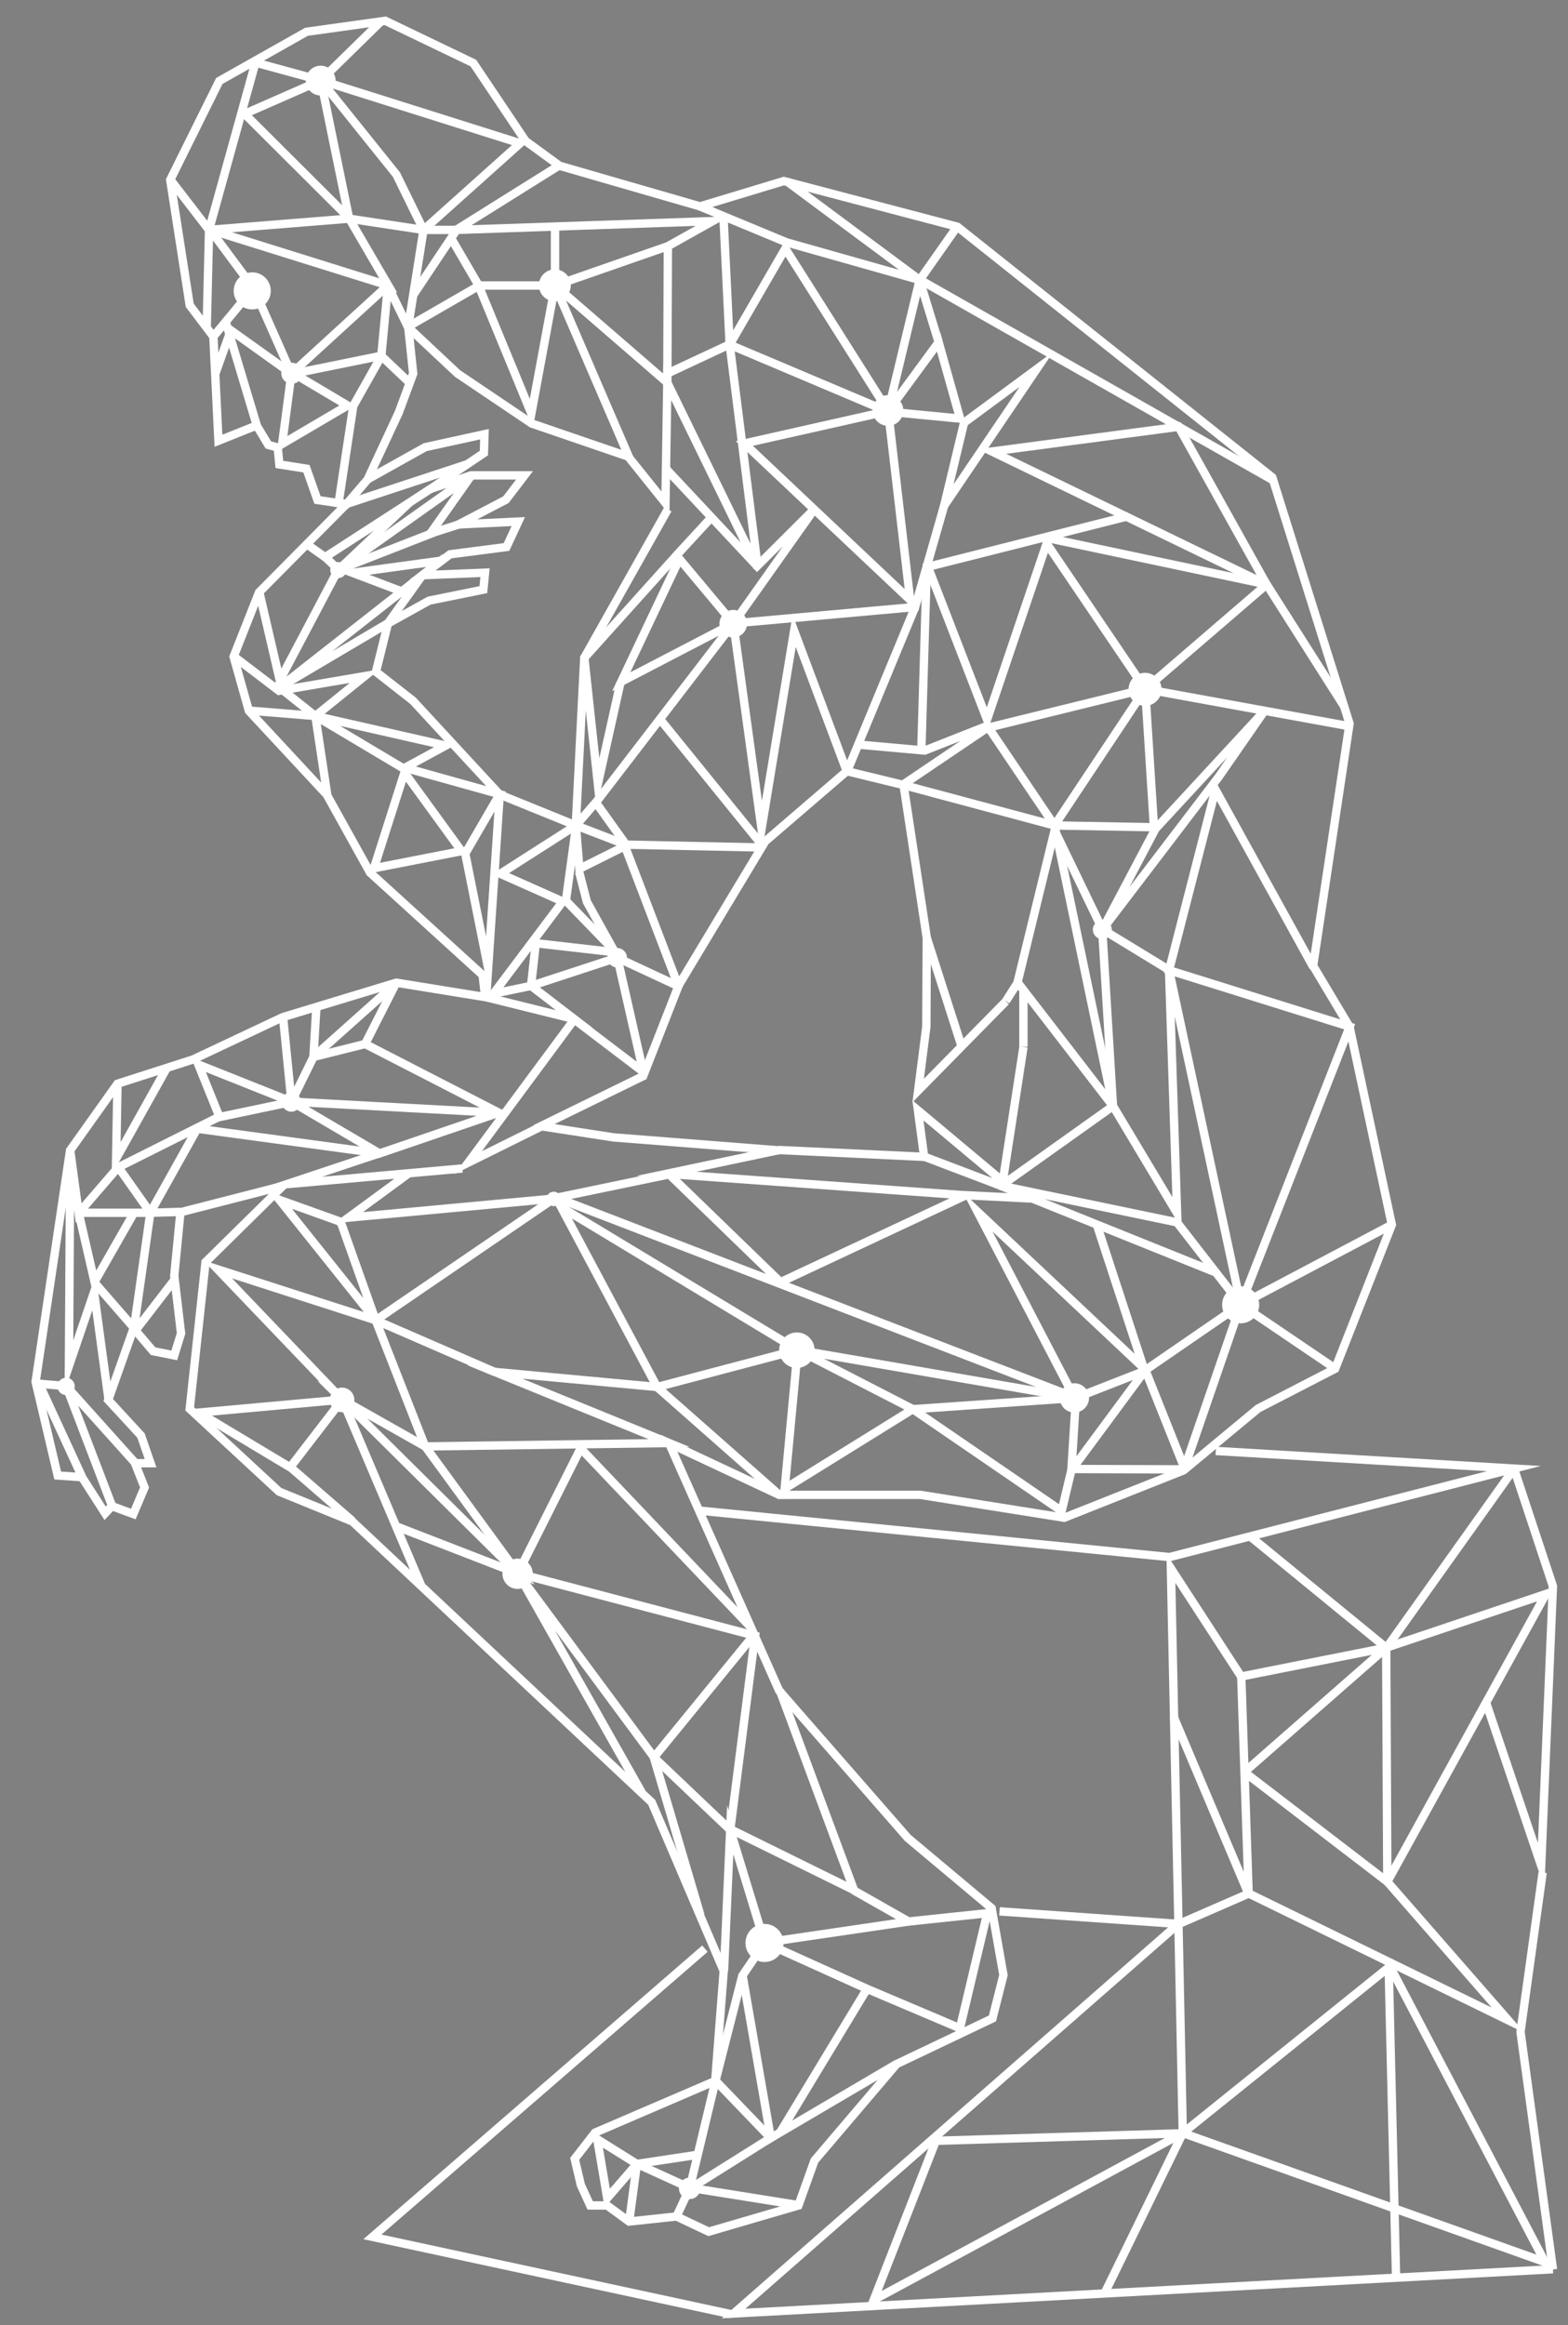 <svg xmlns="http://www.w3.org/2000/svg" width="253.58" height="375.91" viewBox="0 0 253.58 375.91"><rect x="0" y="0" width="253.58" height="375.91" fill="#808080" stroke="none"/><defs><style>.cls-1,.cls-2,.cls-3{stroke:#fff;stroke-width:1.35px;}.cls-2,.cls-3{fill:none;}.cls-2{stroke-miterlimit:10;}.cls-4{fill:#fff;}</style></defs><title>cw-images</title><g id="Layer_3" data-name="Layer 3"><g id="Group_277" data-name="Group 277"><g id="Group_276" data-name="Group 276"><circle id="Ellipse_244" data-name="Ellipse 244" class="cls-1" cx="111.53" cy="353.82" r="1.06"/><g id="Group_273" data-name="Group 273"><path id="Path_359" data-name="Path 359" class="cls-2" d="M196.62,234.59l48.2,2.85h0l-55.69,14.31-75.81-7.49"/><path id="Path_361" data-name="Path 361" class="cls-2" d="M244.86,237.45l-20.61,28.94-23.53,4.67-11.36-17.48,1.22,57.47-71.94,63,132.5-7.16"/><path id="Path_362" data-name="Path 362" class="cls-2" d="M118.23,374.16l-58-12.5L114,315.06"/></g><g id="Group_274" data-name="Group 274"><path id="Path_363" data-name="Path 363" class="cls-2" d="M201.24,286.51l23.12,17.73L250,257.72l-25.8,8.67"/><path id="Path_364" data-name="Path 364" class="cls-2" d="M225.78,368.41l-1.2-50.33-33.29,26.79-50,27,10.06-25.74,39.93-1.22-.7-33.81,11.32-4.93-12.14-28.7"/><path id="Path_365" data-name="Path 365" class="cls-2" d="M178.72,370.61l12.57-25.74,58.57,20.87-25.17-48"/><path id="Path_366" data-name="Path 366" class="cls-2" d="M201.24,286.51l22.94-20.1.18,37.83,19.57,22.41-42-20.52-1.19-35.07"/><line id="Line_212" data-name="Line 212" class="cls-2" x1="224.18" y1="266.41" x2="202.16" y2="248.39"/><line id="Line_213" data-name="Line 213" class="cls-2" x1="190.58" y1="311.06" x2="161.64" y2="309.03"/><path id="Path_367" data-name="Path 367" class="cls-2" d="M244.83,237.39l6.31,19.06-1.9,45.17-8.86-26.18"/><path id="Path_368" data-name="Path 368" class="cls-2" d="M251.15,366.93,245.9,328.5l3.58-25.75"/></g><path id="Outline" class="cls-2" d="M49.57,5.14,62.31,3.36,76.55,10.2,85,22.8l5.48,4,22.73,6.57,13.55-4.1,28.07,7.39,50.93,40.52L218.25,117l-5.89,39.16,5.89,9.86,6.84,32-9.17,23.28-12.46,6.43-12.05,10-19.3,7.66-23.27-3.7H126l-17.8-8.35,17.8,40,20.81,23.82,13.56,11.36,1.91,10.82-1.78,7L145,333.72l-13.28,15.6-2.6,7.26-14.51,4.24-5.2-2.46-7.67.82-3.56-2.6H95.45l-1.51-3.29-1-4.24,3.29-4.24,19.44-8.36,1.37-17.8-11.64-27.24L57,246l-11.87-4.84L30.68,227.79l2.56-23.73,12.5-12.31L29.18,196l-1,10.27,1.1,9.31-1.1,3.56-3.42-.68-3.15-3.7-4.11,11.59,5.3,5.75,1.55,4.47H21.83l1.55,3.93-1.82,4.29-3.47-1.28L17,244.67l-3.74-5.84-3.93-.27L5.76,223.41,11.33,186,19,175.22l12.23-3.93,14.51-6.84,18.35-5.57,14.37,2.33-.41-3.56-18.2-16.56-7-12.6-12.6-13.56-2.47-8.76,4.11-10.4L56,81.53l-4.66-.69-1.78-5.06-4.38-.69-.27-2.74-1.51-.41L41.5,68.79l-6.17,2.47-.82-16.84-3.83-5.07L27.53,29.09l7.94-16Z"/><path id="Path_369" data-name="Path 369" class="cls-2" d="M61.68,3.4,51.88,13,41.31,10.12,33.8,37.17l-6.25-8.12"/><path id="Path_370" data-name="Path 370" class="cls-2" d="M39.56,18.41,51.88,13l4.56,22.24Z"/><path id="Path_371" data-name="Path 371" class="cls-2" d="M51.88,13,64.11,28.23l4.38,8.94,15.63-14Z"/><path id="Path_372" data-name="Path 372" class="cls-2" d="M33.43,52.91l.38-15.74,22.63-1.82,12,1.82h5.34l16.7-10.45"/><path id="Path_373" data-name="Path 373" class="cls-2" d="M34.54,54.38,41,46.58l-7-9.42,28.79,9-6.3-10.81"/><path id="Path_374" data-name="Path 374" class="cls-2" d="M68.49,37.17,66,52.92l-3.29-6.76L47.13,60.4,41,46.57"/><path id="Path_375" data-name="Path 375" class="cls-2" d="M34.83,60.4l2.5-7,9.8,7-1.5,11.38,10.58-6.22L47.52,60.4l14.15-2.88,1.07-11.36"/><line id="Line_214" data-name="Line 214" class="cls-2" x1="41.52" y1="68.75" x2="36.49" y2="52.01"/><path id="Path_376" data-name="Path 376" class="cls-2" d="M66,52.66l.82,7.74-2.33,6.3L59.45,77.52l-3.42,4-1.27-.19,2.37-15.7,4.55-8.07,4.62,4.38"/><path id="Path_378" data-name="Path 378" class="cls-2" d="M66.85,47.67l7-10.5,41.41-1.42L108,39.81,89.76,46.16H77.53L66,52.81"/><line id="Line_215" data-name="Line 215" class="cls-2" x1="77.33" y1="46.01" x2="72.95" y2="38.5"/><line id="Line_216" data-name="Line 216" class="cls-2" x1="89.76" y1="46.09" x2="89.76" y2="36.49"/><path id="Path_379" data-name="Path 379" class="cls-2" d="M66,52.91,74,60.4l12,8.08,15.7,5.38L89.76,46.16l-3.83,20.7L77.33,46"/><path id="Path_380" data-name="Path 380" class="cls-2" d="M113.19,33.37l14,5.81,21.54,6.09-21.55-16"/><path id="Path_381" data-name="Path 381" class="cls-2" d="M154.54,37l-5.82,8.29-5.09,21.17L127,40.19,118,55.73,143.48,66.5l-23.1,5.2L147.19,97l-3.55-30.44,11.63,1.12L151.8,55.33l-8.16,11.12"/><line id="Line_217" data-name="Line 217" class="cls-2" x1="148.72" y1="45.27" x2="151.8" y2="55.33"/><line id="Line_218" data-name="Line 218" class="cls-2" x1="148.84" y1="45.27" x2="206" y2="77.72"/><path id="Path_382" data-name="Path 382" class="cls-2" d="M167.63,59.69l-11.72,8.65-3.22,13.42Z"/><path id="Path_383" data-name="Path 383" class="cls-2" d="M190.61,69,160.42,73l44.43,21.52Z"/><path id="Path_384" data-name="Path 384" class="cls-2" d="M217.45,114.32l-12.6-19.83L185.2,111.4l32.65,5.95"/><path id="Path_385" data-name="Path 385" class="cls-2" d="M89.76,46.16l18.16,15.71.09-22"/><path id="Path_386" data-name="Path 386" class="cls-2" d="M108,60.35l10-4.67L117,35"/><path id="Path_387" data-name="Path 387" class="cls-2" d="M118,55.68,122.5,91.4a.09.09,0,0,1-.06.08.08.08,0,0,1-.07,0L107.92,61.87l-.3,19.47-6-7.48"/><path id="Path_388" data-name="Path 388" class="cls-2" d="M108,82.35l-13.51,24-1.37,27.11-12.32-5-14-15.15-6-4.7,1.94-7.8,6.66-3.7,8.77-1.78.27-2.74L68.31,93l4.47-3.38,9.13-1.18,1.91-4.11-9.67.46,7.67-4,3-3.93H76.16l-6.57,2.2,8.67-5.81.09-3.05-9.59,2.1-9.31,5.2"/><path id="Path_389" data-name="Path 389" class="cls-2" d="M152.69,81.76,148,98.14l-29.39,2.65,13.12-18.52-9.29,9.26-14.7-15.7"/><path id="Path_390" data-name="Path 390" class="cls-2" d="M182.49,83.45l-32.43,8.19,9.57,24.7,9.64-28.47L185.2,111.4l-25.57,6.29L146,126.89l-9-2.19L148,98.14"/><path id="Path_391" data-name="Path 391" class="cls-2" d="M149.88,91.54,149,121.3l-10.26-.92"/><line id="Line_219" data-name="Line 219" class="cls-2" x1="159.67" y1="117.35" x2="149.36" y2="121.42"/><line id="Line_220" data-name="Line 220" class="cls-2" x1="169.16" y1="86.94" x2="204.85" y2="94.49"/><path id="Path_392" data-name="Path 392" class="cls-2" d="M170.53,133.46l16.09.29L185.2,111.4l-14.67,22.06-10.86-16.11"/><path id="Path_393" data-name="Path 393" class="cls-2" d="M178.29,150.26,186.87,134l17.64-19.09-7.42,10.7Z"/><path id="Path_394" data-name="Path 394" class="cls-2" d="M189.06,156.83l-10.77-6.57-7.73-16-6,24.57,15.43,20-1.74-28.57"/><line id="Line_221" data-name="Line 221" class="cls-2" x1="170.53" y1="133.46" x2="179.99" y2="178.78"/><path id="Path_395" data-name="Path 395" class="cls-2" d="M118.6,100.79l-8.72-10.42-9.41,19.85Z"/><line id="Line_222" data-name="Line 222" class="cls-2" x1="145.98" y1="126.89" x2="170.53" y2="133.46"/><line id="Line_223" data-name="Line 223" class="cls-2" x1="162.68" y1="161.85" x2="164.6" y2="158.84"/><path id="Path_397" data-name="Path 397" class="cls-2" d="M146.12,126.89l3.76,24.74,5.65,17.61"/><line id="Line_224" data-name="Line 224" class="cls-2" x1="165.51" y1="169.24" x2="165.51" y2="160.02"/><path id="Path_398" data-name="Path 398" class="cls-2" d="M149.88,151.63,149.81,166l-1.32,10.32,14.19-14.43"/><path id="Path_399" data-name="Path 399" class="cls-2" d="M225.11,198l-24.45,12.92L218.27,166l-29.21-9.13,7.51-29.19,15.82,28.68"/><path id="Path_400" data-name="Path 400" class="cls-2" d="M215.94,221.27l-15.28-10.35-15.45,10.62-11.94,16.15-1.58,6.62-24.07-16.48L129,218.25l-22.72,6L80,221.81l28.2,11.5-13.69.19-25.74.36,15,20.53,38.34,10.08-4,31.28,20,9.85-12-32.31"/><line id="Line_225" data-name="Line 225" class="cls-2" x1="191.43" y1="237.7" x2="200.66" y2="210.91"/><line id="Line_226" data-name="Line 226" class="cls-2" x1="191.59" y1="237.57" x2="173.29" y2="237.51"/><path id="Path_401" data-name="Path 401" class="cls-2" d="M173.27,237.69,174,226l11.26-4.41,6.38,16"/><path id="Path_402" data-name="Path 402" class="cls-2" d="M161.77,191.69l28.57,5.94,10.32,13.28"/><line id="Line_227" data-name="Line 227" class="cls-2" x1="161.77" y1="191.7" x2="196.64" y2="205.74"/><path id="Path_403" data-name="Path 403" class="cls-2" d="M177.44,198.2l7.53,23-26.89-25.3L173.77,226,129,218.26l-38.26-23.1,15.54,29.12L126,241.67"/><line id="Line_228" data-name="Line 228" class="cls-2" x1="147.62" y1="227.84" x2="174.09" y2="226.01"/><path id="Path_404" data-name="Path 404" class="cls-2" d="M129,218.26l-2.1,22.43,20.72-12.85"/><path id="Path_405" data-name="Path 405" class="cls-2" d="M189.06,156.83l1.3,39.3L180,178.83,162,191.64"/><line id="Line_229" data-name="Line 229" class="cls-2" x1="200.66" y1="210.91" x2="189.06" y2="156.83"/><path id="Path_406" data-name="Path 406" class="cls-2" d="M162,191.77,149.45,187l-1-7.48L162.17,191l3.35-21.73"/><path id="Path_407" data-name="Path 407" class="cls-2" d="M167,193.79l-11.69-.59-47.51-3.42L126,185.94l23.46,1.1"/><path id="Path_408" data-name="Path 408" class="cls-2" d="M156.22,193.25l-30,14.05-18-17.43L90,193.65,174,226"/><path id="Path_409" data-name="Path 409" class="cls-2" d="M126,186l-26.74-2.1-11.68-1.8-11.85,5.87,17.14-23.15,11.35,8.63,5.49-14-9.86-4.59,4.1,18.07"/><path id="Path_410" data-name="Path 410" class="cls-2" d="M96.35,129.72l4.89,6.84,21.92.46L109.7,159.39l-8.64-22.59-7.36,3.67-.57-7,3.38-3.92,22.09-28.75L123.16,134,128.43,102l8.51,22.69-13.78,11.85-16.45-20.29"/><path id="Path_451" data-name="Path 451" class="cls-3" d="M93.13,133.46l7.67,2.95"/><path id="Path_411" data-name="Path 411" class="cls-2" d="M93.15,133.72l-1.63,11.91L99,153.36"/><line id="Line_231" data-name="Line 231" class="cls-2" x1="75.58" y1="75.05" x2="56.03" y2="81.48"/><path id="Path_412" data-name="Path 412" class="cls-2" d="M69.59,79.07l-17,11,2.12,2L45.25,110,41.93,95.72"/><path id="Path_413" data-name="Path 413" class="cls-2" d="M37.82,106.13l7.3,5.56.52-.1L59,109.31l-8,6.45,21.08,4.79-6.82,3.7L51,115.76l1.91,12.68"/><path id="Path_414" data-name="Path 414" class="cls-2" d="M40.29,114.89l10.68.87-5.85-4.66"/><path id="Path_415" data-name="Path 415" class="cls-2" d="M45.25,111.1,68.31,93l-5.57,7.76Z"/><path id="Path_416" data-name="Path 416" class="cls-2" d="M64.93,95.61l-7.93-3,14.62-2"/><line id="Line_232" data-name="Line 232" class="cls-2" x1="49.6" y1="87.98" x2="52.61" y2="90.11"/><path id="Path_417" data-name="Path 417" class="cls-2" d="M76.23,76.87l-6.64,9.4,4.56-1.46"/><line id="Line_233" data-name="Line 233" class="cls-2" x1="54.73" y1="92.12" x2="70.26" y2="86.06"/><line id="Line_234" data-name="Line 234" class="cls-2" x1="54.73" y1="92.12" x2="66.25" y2="81.23"/><line id="Line_235" data-name="Line 235" class="cls-2" x1="54.73" y1="92.12" x2="76.23" y2="76.87"/><path id="Path_418" data-name="Path 418" class="cls-2" d="M65.41,124.91l-4.94,15.47,14.17-2.77Z"/><path id="Path_419" data-name="Path 419" class="cls-2" d="M80.81,128.58l-1.87,27.93L75.24,138l5.57-9.59-15.06-4.2"/><path id="Path_420" data-name="Path 420" class="cls-2" d="M115,83.71l-5.39,5.85L94.5,106.36l2.19,20.37,3.65-16.36"/><path id="Path_421" data-name="Path 421" class="cls-2" d="M93.13,133.46l-12.22,7.81L91,145.76l-11.2,14.9,6.11-1.27,14-4.59-5-9L93.67,141"/><path id="Path_422" data-name="Path 422" class="cls-2" d="M99,153.91,86.65,152.5l-.77,6.89,7,5.38-14.3-3.55"/><line id="Line_236" data-name="Line 236" class="cls-2" x1="86.57" y1="182.52" x2="104.26" y2="173.86"/><path id="Path_423" data-name="Path 423" class="cls-2" d="M64.11,158.84l-5.06,9.95-8.35,2.1-3.56,7.23-15.06-6,3.42,8.48,11.64-2.44L45.77,164.4"/><line id="Line_237" data-name="Line 237" class="cls-2" x1="50.69" y1="170.89" x2="64.04" y2="158.97"/><line id="Line_238" data-name="Line 238" class="cls-2" x1="50.69" y1="170.89" x2="51.17" y2="162.76"/><path id="Path_424" data-name="Path 424" class="cls-2" d="M59.05,168.79,80.66,179.9l-19.28,6.59-14.24-8.37,33.19,1.78"/><path id="Path_425" data-name="Path 425" class="cls-2" d="M19,175.18l-.22,12.15L27,172.62"/><path id="Path_426" data-name="Path 426" class="cls-2" d="M61.37,186.49l-29.48-4-7.58,13.56-5.17-7.33,16.35-8.19"/><path id="Path_427" data-name="Path 427" class="cls-2" d="M11.35,186l1.37,10.13,6.42-7.44"/><path id="Path_428" data-name="Path 428" class="cls-2" d="M29.2,195.94l-4.89.14H12.72"/><line id="Line_239" data-name="Line 239" class="cls-2" x1="21.67" y1="214.7" x2="24.31" y2="196.08"/><path id="Path_429" data-name="Path 429" class="cls-2" d="M12.72,196.08l2.57,11.17,6.38-11.17"/><path id="Path_430" data-name="Path 430" class="cls-2" d="M11.35,187.31l-.2,33.54,4.06-11.92,2.35,17.36"/><line id="Line_240" data-name="Line 240" class="cls-2" x1="21.67" y1="214.7" x2="15.32" y2="207.41"/><line id="Line_241" data-name="Line 241" class="cls-2" x1="21.96" y1="215.04" x2="28.31" y2="206.8"/><line id="Line_242" data-name="Line 242" class="cls-2" x1="18.11" y1="243.45" x2="10.71" y2="224.1"/><path id="Path_431" data-name="Path 431" class="cls-2" d="M13.27,238.79,6.33,223.73l4.38.37,11.14,12.41"/><path id="Path_432" data-name="Path 432" class="cls-2" d="M74.77,188.92,46.4,191.45l15-5"/><path id="Path_433" data-name="Path 433" class="cls-2" d="M66.11,189.7l-9.77,7.17,33.23-3.08L60.76,213.46,45.2,194l9.6,3.44.37.32,5.58,15.7"/><path id="Path_434" data-name="Path 434" class="cls-2" d="M46.58,237.69l8.77-11.4,12.74,30"/><path id="Path_435" data-name="Path 435" class="cls-2" d="M80,221.82l-19.24-8.36L35.2,205.23l20.15,21.06-23.19,2.1,15,9L57,245.92"/><path id="Path_436" data-name="Path 436" class="cls-2" d="M64.31,246.87l19.42,7.53L55.35,226.29l13.41,7.58-8-20.4"/><path id="Path_437" data-name="Path 437" class="cls-2" d="M83.73,254.4,93.9,234.17l27.59,29"/><path id="Path_438" data-name="Path 438" class="cls-2" d="M103.77,289.78l-20-35.38,22,29.71,15.76-19.3"/><path id="Path_439" data-name="Path 439" class="cls-2" d="M118.09,295.86l-12.36-11.75,7.54,25.54"/><path id="Path_440" data-name="Path 440" class="cls-2" d="M117.09,318.61l1-22.75,5.57,18.23,23.28-3.42L138,305.6"/><path id="Path_441" data-name="Path 441" class="cls-2" d="M146.94,310.67l12.72-1.34-4.42,18.6-15-6.36-16.55-7.48-3.6,5.29,4.56,26.29,20.4-12"/><path id="Path_442" data-name="Path 442" class="cls-2" d="M96.59,345.87l6.4,4L98.2,355.4Z"/><path id="Path_443" data-name="Path 443" class="cls-2" d="M112.65,348.41,103,349.87l-1.24,9.26"/><path id="Path_444" data-name="Path 444" class="cls-2" d="M120.06,319.39l-4.34,17-4.17,17.36-8.55-3.9"/><line id="Line_243" data-name="Line 243" class="cls-2" x1="126.17" y1="344.76" x2="140.21" y2="321.57"/><path id="Path_445" data-name="Path 445" class="cls-2" d="M129.14,356.53l-17.39-2.78,12.87-8.08-8.9-9.26"/><line id="Line_244" data-name="Line 244" class="cls-2" x1="109.43" y1="358.31" x2="111.55" y2="353.77"/></g><g id="Group_275" data-name="Group 275"><circle id="Ellipse_226" data-name="Ellipse 226" class="cls-4" cx="51.86" cy="13.03" r="2.41"/><circle id="Ellipse_227" data-name="Ellipse 227" class="cls-4" cx="40.79" cy="47.03" r="3"/><circle id="Ellipse_228" data-name="Ellipse 228" class="cls-4" cx="89.73" cy="46.13" r="2.58"/><circle id="Ellipse_229" data-name="Ellipse 229" class="cls-4" cx="143.61" cy="66.37" r="2.48"/><circle id="Ellipse_230" data-name="Ellipse 230" class="cls-4" cx="185.18" cy="111.45" r="2.67"/><circle id="Ellipse_231" data-name="Ellipse 231" class="cls-4" cx="178.27" cy="150.31" r="1.53"/><circle id="Ellipse_232" data-name="Ellipse 232" class="cls-4" cx="99.82" cy="154.85" r="1.57"/><circle id="Ellipse_233" data-name="Ellipse 233" class="cls-4" cx="47.11" cy="178.17" r="1.57"/><circle id="Ellipse_234" data-name="Ellipse 234" class="cls-4" cx="10.69" cy="224.15" r="1.4"/><circle id="Ellipse_235" data-name="Ellipse 235" class="cls-4" cx="200.64" cy="210.96" r="3"/><circle id="Ellipse_236" data-name="Ellipse 236" class="cls-4" cx="128.87" cy="218.3" r="2.87"/><circle id="Ellipse_237" data-name="Ellipse 237" class="cls-4" cx="83.71" cy="254.45" r="2.45"/><circle id="Ellipse_238" data-name="Ellipse 238" class="cls-4" cx="123.64" cy="314.14" r="3.08"/><circle id="Ellipse_239" data-name="Ellipse 239" class="cls-4" cx="173.75" cy="226.01" r="2.37"/><circle id="Ellipse_240" data-name="Ellipse 240" class="cls-4" cx="118.58" cy="100.84" r="2.23"/><circle id="Ellipse_241" data-name="Ellipse 241" class="cls-4" cx="47.19" cy="60.35" r="1.7"/><circle id="Ellipse_242" data-name="Ellipse 242" class="cls-4" cx="89.55" cy="193.84" r="1.17"/><circle id="Ellipse_243" data-name="Ellipse 243" class="cls-4" cx="55.32" cy="226.34" r="1.99"/><circle id="Ellipse_245" data-name="Ellipse 245" class="cls-4" cx="45.22" cy="111.15" r="1.1"/><circle id="Ellipse_246" data-name="Ellipse 246" class="cls-4" cx="54.71" cy="92.17" r="1.3"/></g></g></g></svg>